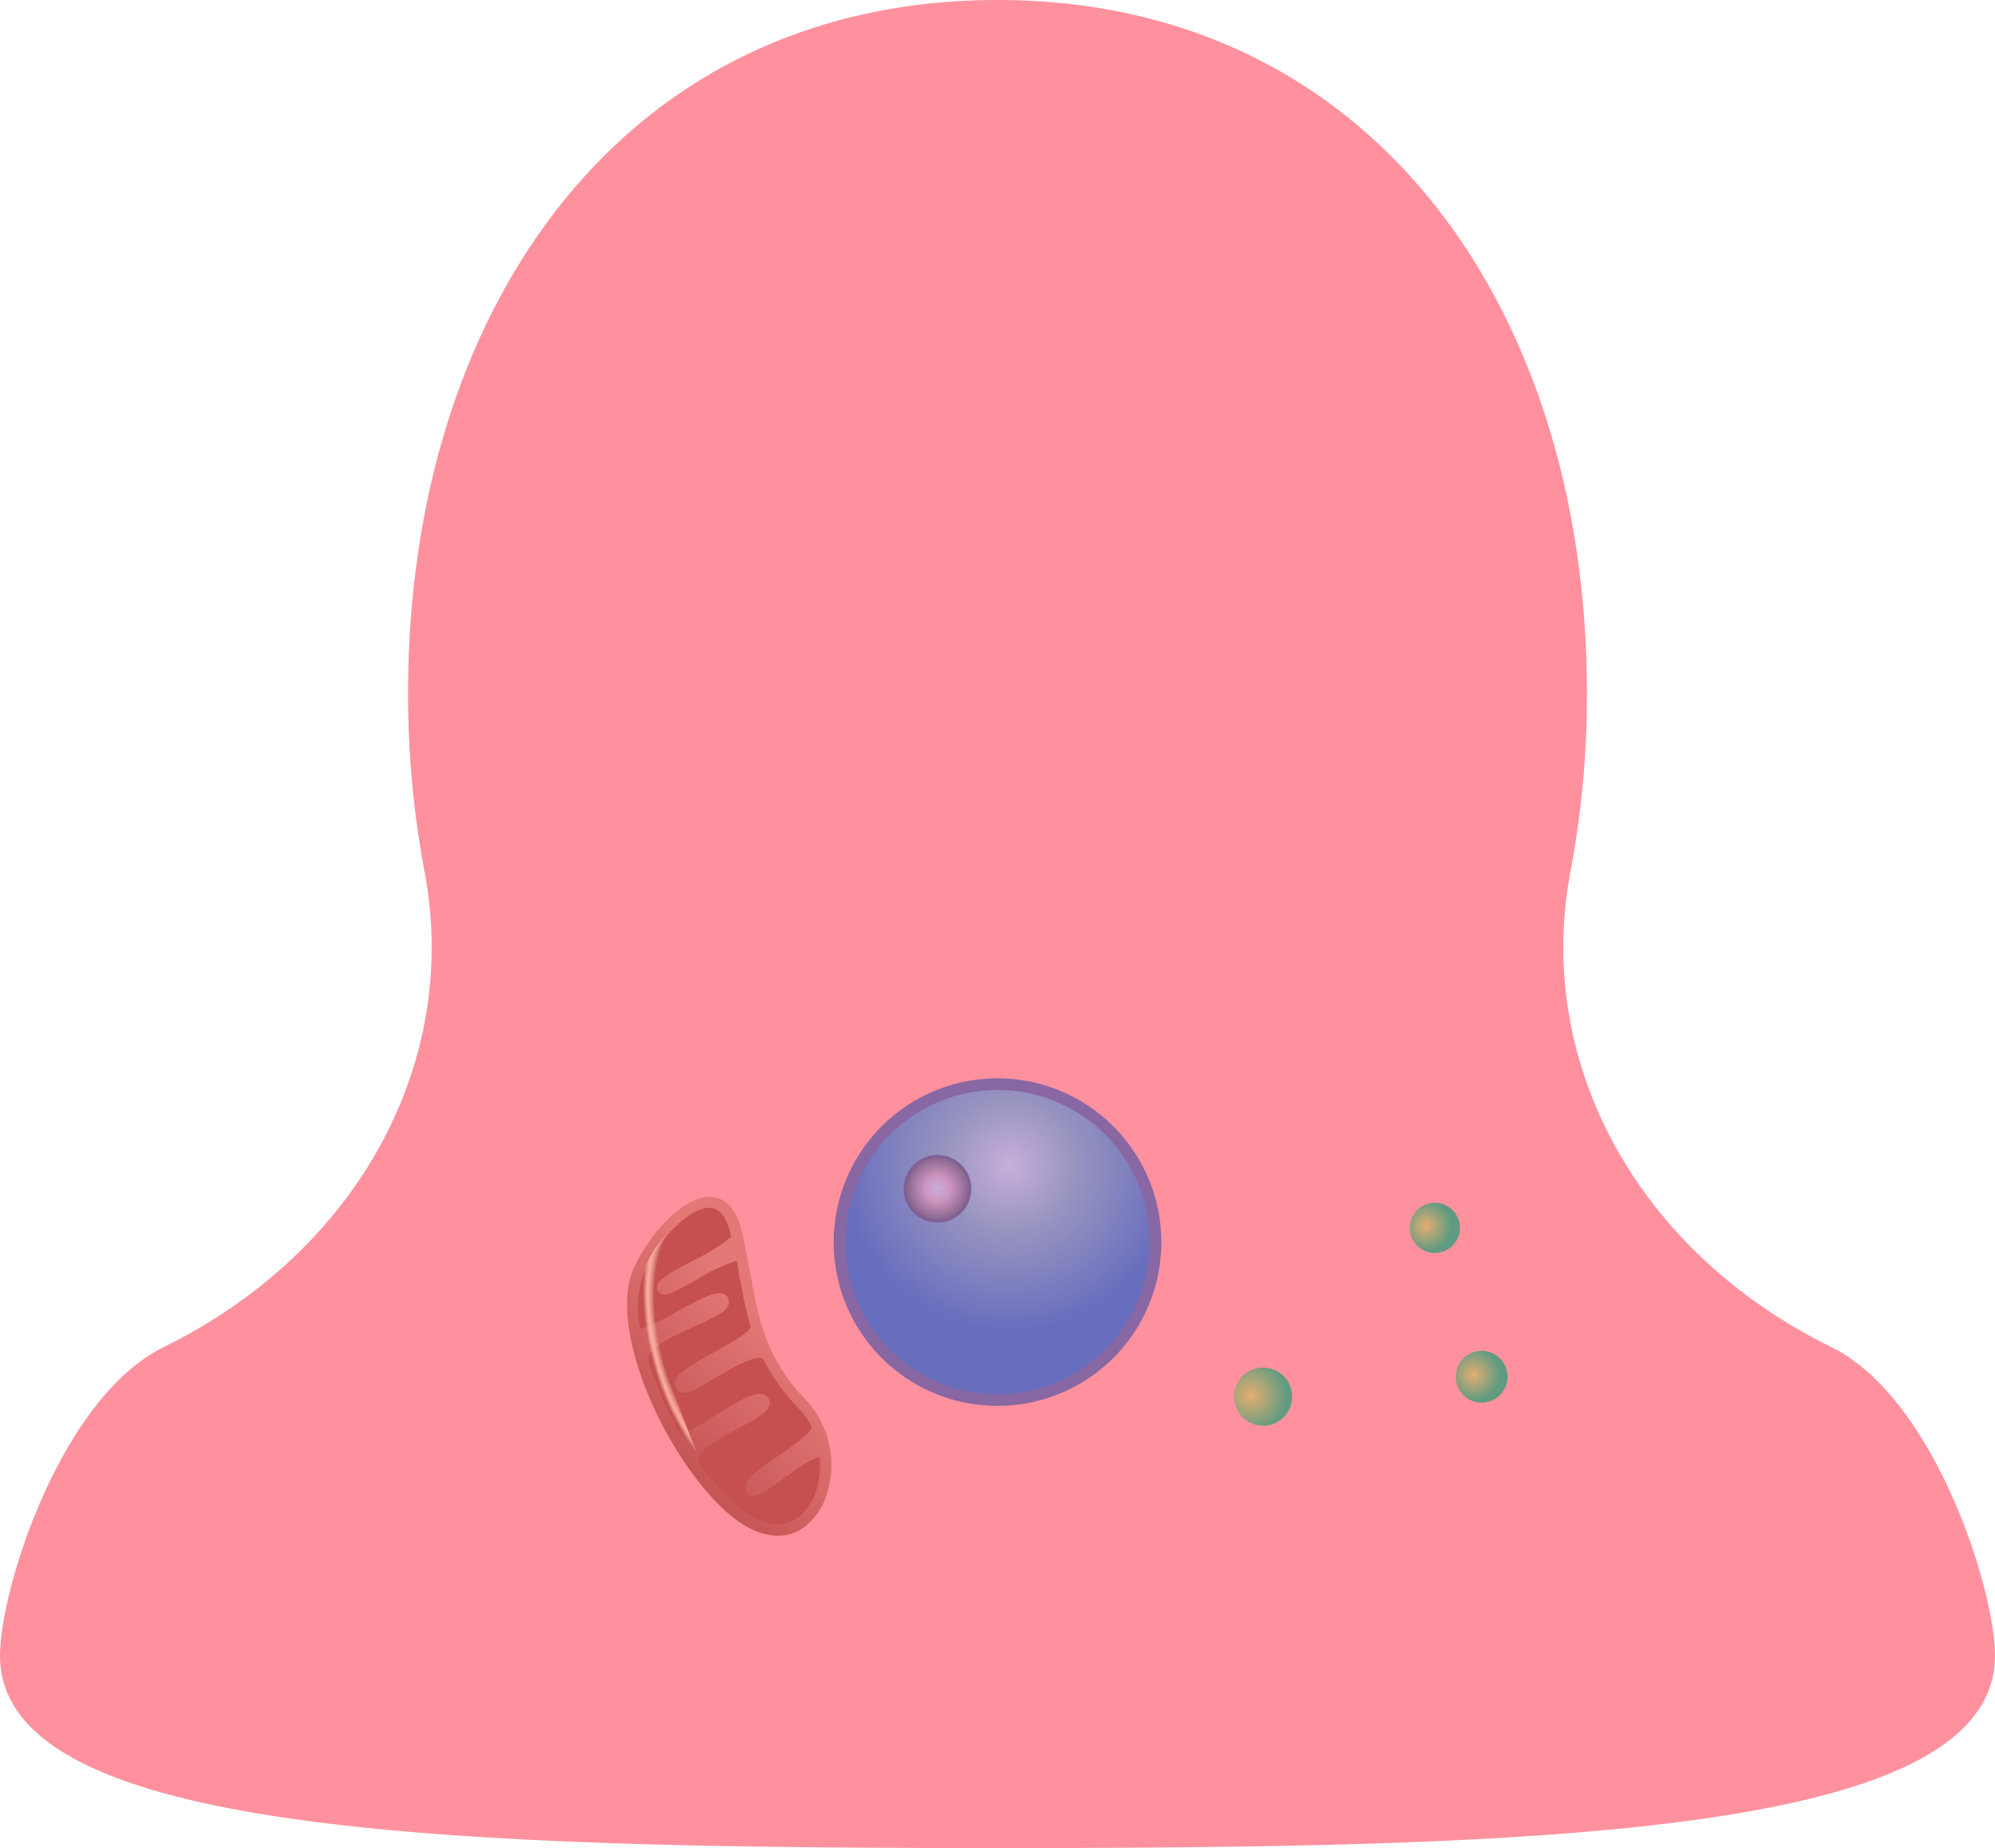 <svg id="Layer_1" data-name="Layer 1" xmlns="http://www.w3.org/2000/svg" xmlns:xlink="http://www.w3.org/1999/xlink" viewBox="0 0 143.973 133.38"><defs><style>.cls-1{fill:url(#linear-gradient);}.cls-2{fill:#ff919e;}.cls-3{opacity:0.7;}.cls-4{isolation:isolate;}.cls-5{fill:url(#radial-gradient);}.cls-6{fill:#5656a5;}.cls-7{fill:url(#radial-gradient-2);}.cls-8{fill:#4b4b96;}.cls-9{fill:url(#linear-gradient-2);}.cls-10{fill:#ad342d;}.cls-11{mask:url(#mask);}.cls-12{fill:url(#radial-gradient-3);}.cls-13{fill:url(#radial-gradient-4);}.cls-14{fill:url(#radial-gradient-5);}.cls-15{fill:url(#radial-gradient-6);}</style><linearGradient id="linear-gradient" x1="155.059" y1="306.749" x2="150.287" y2="291.023" gradientTransform="matrix(1, 0, 0, -1, -76.538, 427.093)" gradientUnits="userSpaceOnUse"><stop offset="0.036"/><stop offset="0.406" stop-color="#fff"/><stop offset="0.462" stop-color="#cacaca"/><stop offset="0.526" stop-color="#959595"/><stop offset="0.59" stop-color="#676767"/><stop offset="0.654" stop-color="#424242"/><stop offset="0.718" stop-color="#252525"/><stop offset="0.781" stop-color="#101010"/><stop offset="0.843" stop-color="#040404"/><stop offset="0.903"/></linearGradient><radialGradient id="radial-gradient" cx="127.537" cy="1069.842" r="14.987" gradientTransform="translate(1172.735 -10.087) rotate(90)" gradientUnits="userSpaceOnUse"><stop offset="0" stop-color="#afbaf7"/><stop offset="0.311" stop-color="#6d96ce"/><stop offset="0.803" stop-color="#285fcc"/></radialGradient><radialGradient id="radial-gradient-2" cx="124.708" cy="1074.534" r="2.893" gradientTransform="translate(1168.354 -8.153) rotate(90)" gradientUnits="userSpaceOnUse"><stop offset="0" stop-color="#afbaf7"/><stop offset="0.312" stop-color="#b898ce"/><stop offset="0.803" stop-color="#515181"/></radialGradient><linearGradient id="linear-gradient-2" x1="158.68" y1="641.307" x2="144.65" y2="644.089" gradientTransform="translate(-383.22 -341.609) rotate(-30.922)" gradientUnits="userSpaceOnUse"><stop offset="0" stop-color="#d86e66"/><stop offset="1" stop-color="#a33029"/></linearGradient><mask id="mask" x="41.662" y="87.54" width="16.677" height="19.645" maskUnits="userSpaceOnUse"><g transform="translate(-26.158 -30.765)"><g id="SVGID"><rect class="cls-1" x="71.697" y="119.351" width="8.925" height="17.554" transform="translate(-55.017 57.348) rotate(-30.922)"/></g></g></mask><radialGradient id="radial-gradient-3" cx="-1109.381" cy="343.564" r="6.331" gradientTransform="matrix(-0.968, 0.251, 0.488, 1.884, -1162.788, -241.352)" gradientUnits="userSpaceOnUse"><stop offset="0.782" stop-color="#fff" stop-opacity="0"/><stop offset="0.852" stop-color="#ffba94"/><stop offset="0.9" stop-color="#fff" stop-opacity="0"/></radialGradient><radialGradient id="radial-gradient-4" cx="126.645" cy="800.493" r="2.642" gradientTransform="translate(-9.829 -669.673)" gradientUnits="userSpaceOnUse"><stop offset="0" stop-color="#d8ba5d"/><stop offset="1" stop-color="#1da075"/></radialGradient><radialGradient id="radial-gradient-5" cx="144.117" cy="802.51" r="1.807" gradientTransform="translate(-14.715 -683.696)" xlink:href="#radial-gradient-4"/><radialGradient id="radial-gradient-6" cx="138.022" cy="811.977" r="1.885" gradientTransform="translate(-5.182 -682.384)" xlink:href="#radial-gradient-4"/></defs><title>podocyte</title><g id="PODOCYTE"><path id="PODOCYTE-2" data-name="PODOCYTE" class="cls-2" d="M158.315,127.988c-14.127-6.957-21.424-20.675-18.813-34.365a68.622,68.622,0,0,0,1.18-12.84c0-27.624-15.43-50.018-42.537-50.018S55.608,53.159,55.608,80.783a68.622,68.622,0,0,0,1.18,12.84c2.61,13.69-4.687,27.407-18.813,34.365-7.469,3.679-11.816,17.531-11.816,22.265,0,12.891,32.229,13.893,71.986,13.893s71.986-1,71.986-13.893C170.131,145.519,165.785,131.666,158.315,127.988Z" transform="translate(-26.158 -30.765)"/><g id="NUCLEUS" class="cls-3"><g id="NUCLEUS-2" data-name="NUCLEUS" class="cls-4"><circle class="cls-5" cx="98.145" cy="120.415" r="11.403" transform="translate(-83.271 84.415) rotate(-48.887)"/><path class="cls-6" d="M90.371,129.322a11.823,11.823,0,1,1,16.681-1.133A11.836,11.836,0,0,1,90.371,129.322Zm15-17.183a10.984,10.984,0,1,0,1.053,15.5A10.995,10.995,0,0,0,105.367,112.14Z" transform="translate(-26.158 -30.765)"/></g><g id="NUCLEOLUS"><circle class="cls-7" cx="93.827" cy="116.564" r="2.327" transform="translate(-81.848 79.843) rotate(-48.887)"/><path class="cls-8" d="M92.215,118.411a2.442,2.442,0,1,1,3.445-.249A2.433,2.433,0,0,1,92.215,118.411Zm3.074-3.522a2.222,2.222,0,1,0,.213,3.135A2.223,2.223,0,0,0,95.288,114.889Z" transform="translate(-26.158 -30.765)"/></g></g><g id="MITOCHONDRION" class="cls-3"><path class="cls-9" d="M77.548,117.159c-1.932-.19-4.4,2.482-5.619,5.058-1.815,3.876,1.416,11.937,5.5,16.509,2.478,2.777,4.405,3.064,5.567,2.807a3.25,3.25,0,0,0,.959-.387,4.61,4.61,0,0,0,1.9-2.64,6.879,6.879,0,0,0-1.457-6.617c-2.994-3.063-3.49-5.931-4.106-9.26-.184-.987-.358-2.01-.62-3.075C79.2,117.672,78.262,117.2,77.548,117.159Z" transform="translate(-26.158 -30.765)"/><path class="cls-10" d="M79.333,121.761a12.673,12.673,0,0,0-2.933,1.381c-1.6.893-2.117,1.174-2.527,1.012a.623.623,0,0,1-.29-.328c-.142-.6.655-1.051,2.625-2.1a13.145,13.145,0,0,0,2.717-1.69.963.963,0,0,1-.06-.309c-.29-1.111-.746-1.716-1.414-1.785-1.36-.125-3.62,2.012-4.8,4.6a7.349,7.349,0,0,0-.275,4.144,14.888,14.888,0,0,0,2.606-1.247c1.956-1.077,2.864-1.5,3.4-1.284a.569.569,0,0,1,.355.383c.225.742-.812,1.207-2.362,1.916-1.48.667-3.754,1.685-3.418,2.612a25.308,25.308,0,0,0,2.288,5.179,10.223,10.223,0,0,0,2.6-1.367c1.854-1.142,3.2-1.98,3.754-1.214a.561.561,0,0,1,.087.512c-.129.516-.835.908-2.177,1.649-.406.212-.881.465-1.319.727-.83.5-1.55,1.022-1.647,1.488a.519.519,0,0,0,.115.4c.47.627.912,1.209,1.373,1.716,1.926,2.168,3.787,3.027,5.212,2.424,1.379-.575,2.224-2.46,2.087-4.572a.037.037,0,0,0-.028-.046c-.346-.106-1.9,1.013-2.643,1.552-1.384.986-2.149,1.538-2.573,1.04a.674.674,0,0,1-.147-.507c.074-.608.909-1.2,2.376-2.207.8-.543,2.44-1.681,2.422-2.077a5.442,5.442,0,0,0-.921-1.328,14.112,14.112,0,0,1-2.547-3.519c-.041-.069-.069-.115-.143-.134-.6-.171-2.232.773-3.316,1.422-1.338.8-2.066,1.206-2.536,1.049a.611.611,0,0,1-.364-.346c-.354-.853.932-1.53,2.7-2.5.775-.433,2.813-1.529,2.712-1.907-.359-1.227-.584-2.439-.827-3.735C79.443,122.416,79.384,122.107,79.333,121.761Z" transform="translate(-26.158 -30.765)"/><g class="cls-11"><path id="LIGHT" class="cls-12" d="M75.273,118.96a7.475,7.475,0,0,0-2.882,7.743,24.094,24.094,0,0,0,4.7,10.312s-4.382-9.251-3.365-13.308S75.273,118.96,75.273,118.96Z" transform="translate(-26.158 -30.765)"/></g></g><g id="LYSOSOME" class="cls-3"><circle id="LYSOSOME-2" data-name="LYSOSOME" class="cls-13" cx="117.311" cy="131.568" r="2.099" transform="translate(-84.978 107.875) rotate(-50.578)"/><circle id="LYSOSOME-3" data-name="LYSOSOME" class="cls-14" cx="129.709" cy="119.385" r="1.812" transform="translate(-71.042 113.005) rotate(-50.578)"/><circle id="LYSOSOME-4" data-name="LYSOSOME" class="cls-15" cx="133.087" cy="130.129" r="1.869" transform="translate(-78.109 119.536) rotate(-50.578)"/></g></g></svg>